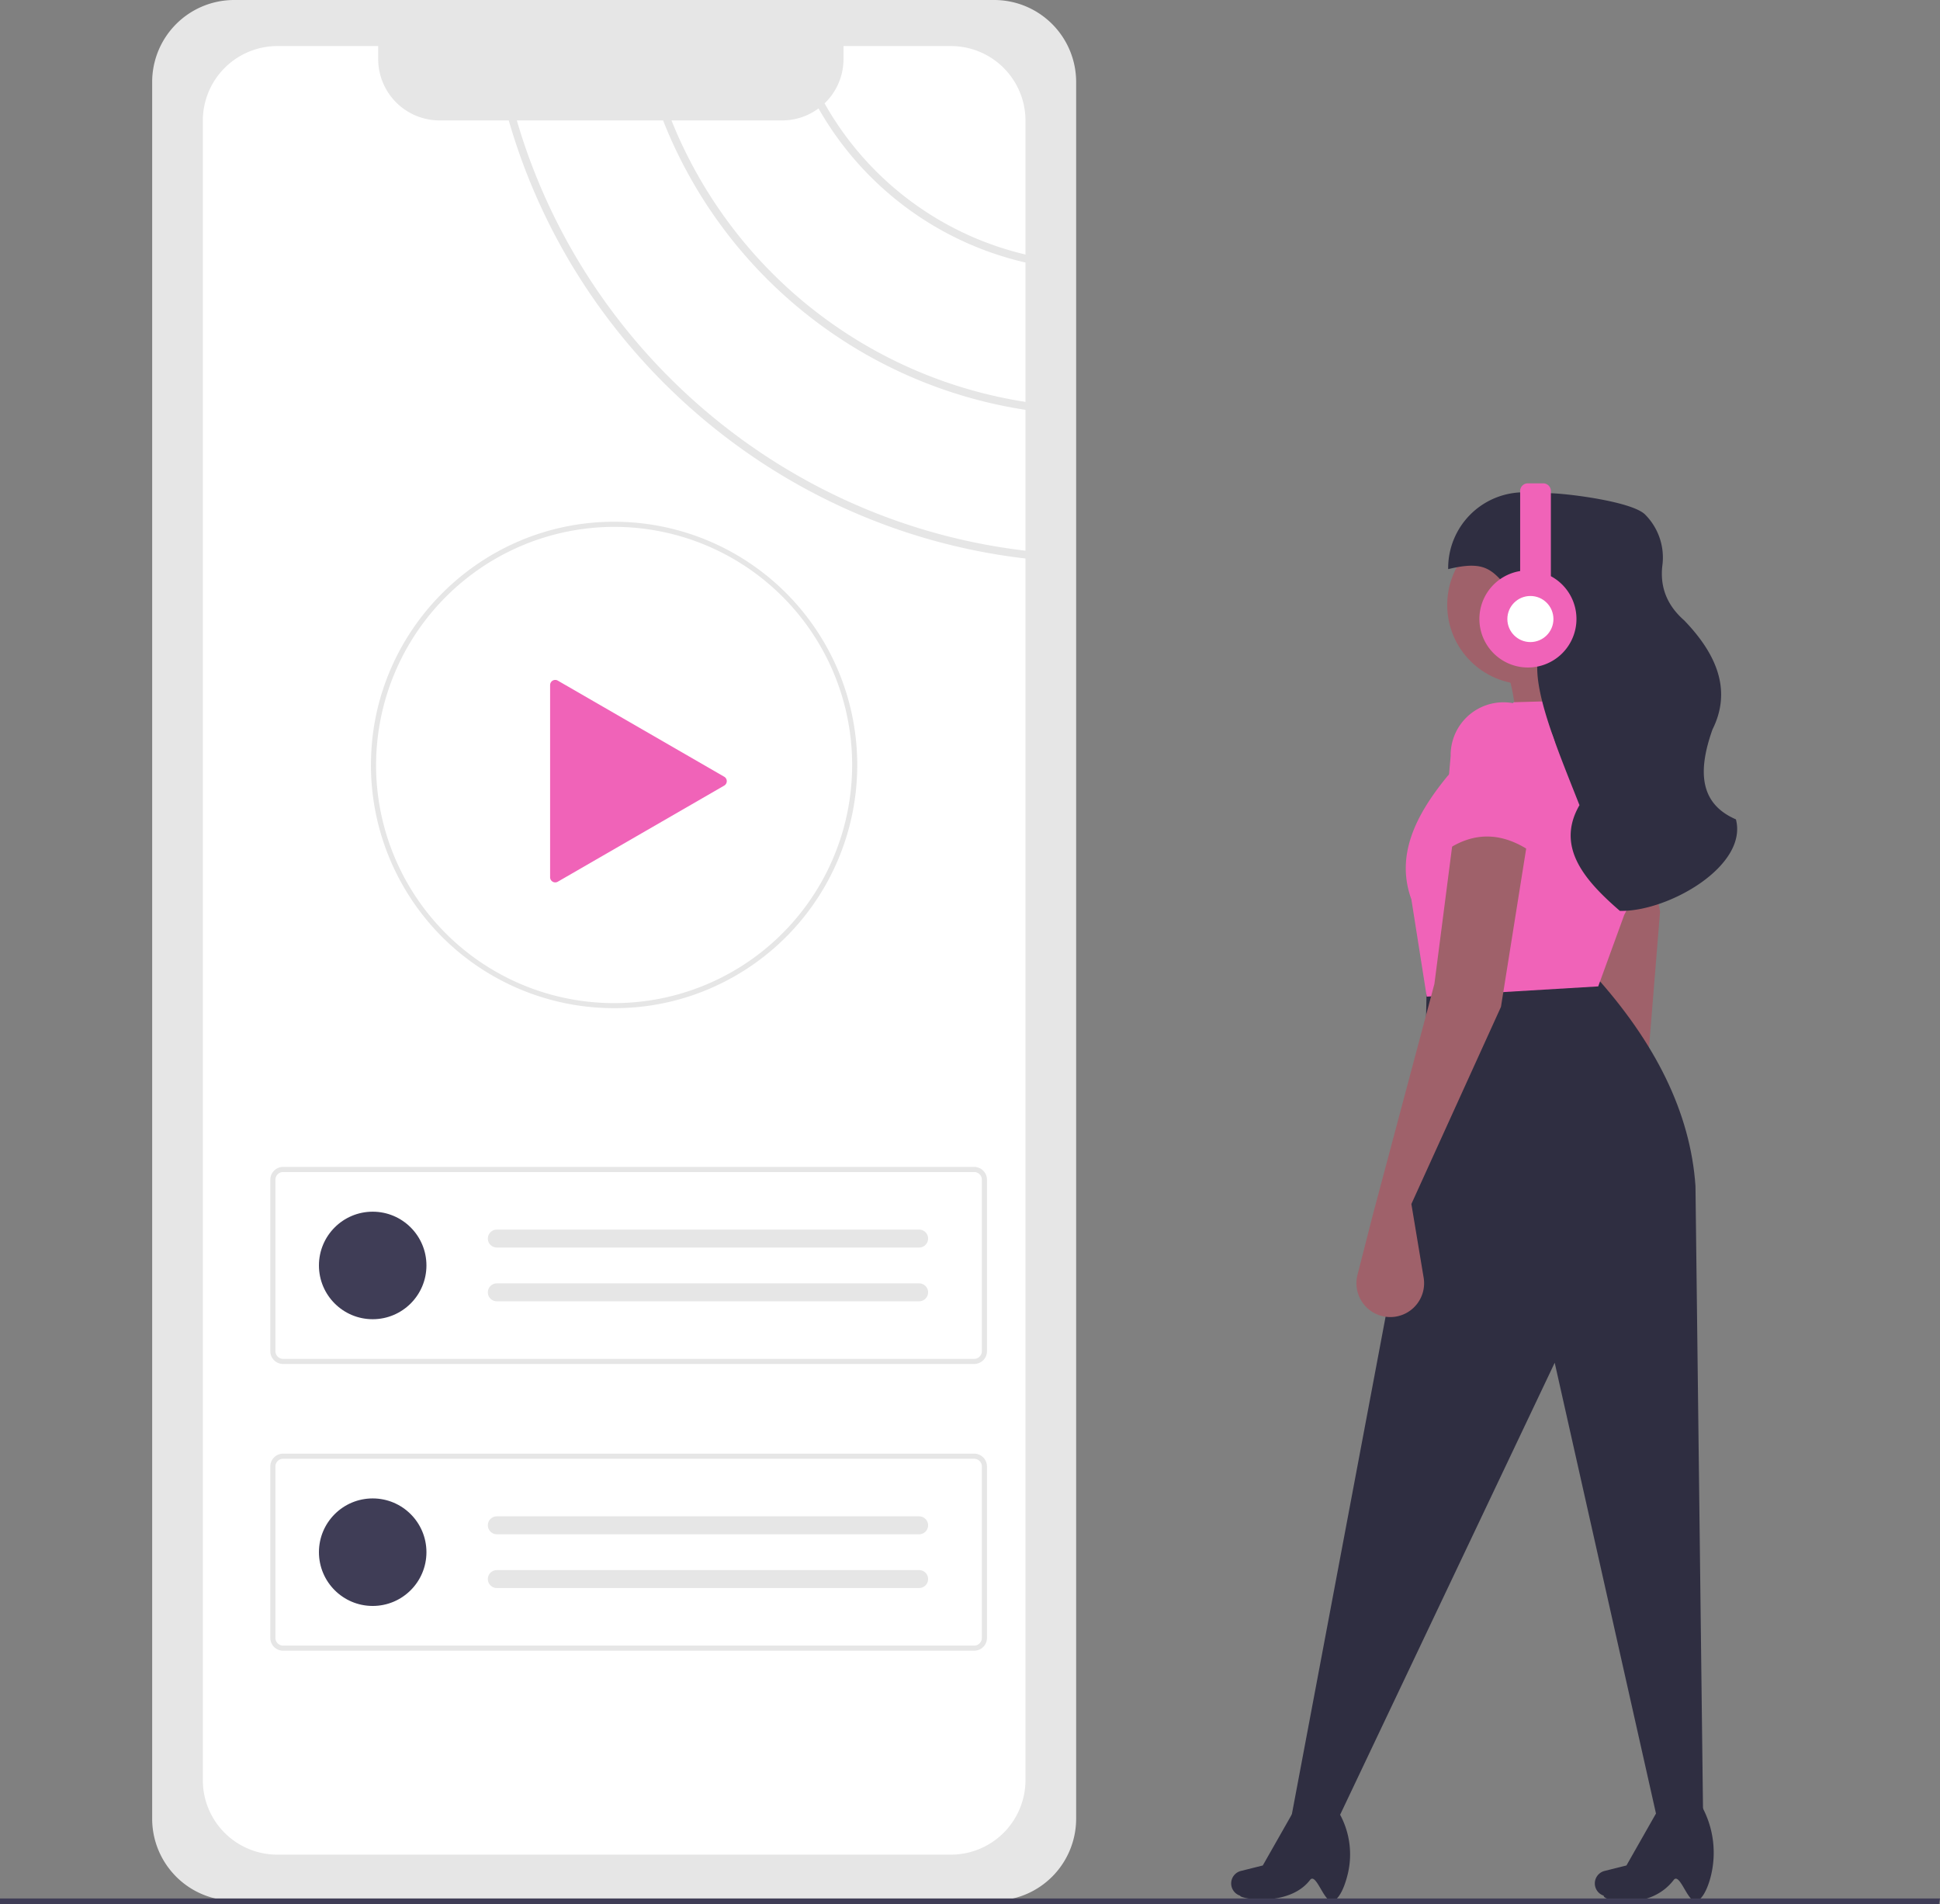 <svg xmlns="http://www.w3.org/2000/svg" data-name="Layer 1" width="757.964" height="743.732"><rect width="100%" height="100%" fill="#808080" stroke="none"/><rect id="backgroundrect" width="100%" height="100%" x="0" y="0" fill="none" stroke="none"/><g class="currentLayer" style=""><title>Layer 1</title><path d="M91.453,0 a32.036,32.036 0 0 0 -32,32 V710.428 a32.036,32.036 0 0 0 32,32 H388.453 a32.037,32.037 0 0 0 32,-32 V32 a32.036,32.036 0 0 0 -32,-32 z" fill="#e6e6e6" id="svg_1"/><path d="M400.658,156.982 v-54.44 a125.247,125.247 0 0 1 -80.859,-60.189 l-0.001,0.001 a23.789,23.789 0 0 1 -14.22,4.68 H262.35 A178.549,178.549 0 0 0 400.658,156.982 z" fill="#fff" id="svg_2"/><path d="M400.658,99.422 V47.124 a29.121,29.121 0 0 0 -29.13,-29.13 h-41.97 v5.05 a23.917,23.917 0 0 1 -7.399,17.329 A122.298,122.298 0 0 0 400.658,99.422 z" fill="#fff" id="svg_3"/><path d="M198.769,47.034 H171.738 a23.987,23.987 0 0 1 -23.98,-23.99 v-5.05 h-39.38 a29.128,29.128 0 0 0 -29.13,29.13 v648.2 a29.079,29.079 0 0 0 29.13,29.11 h263.15 a28.362,28.362 0 0 0 3.59,-0.22 a29.146,29.146 0 0 0 25.54,-28.89 V218.152 C304.949,207.062 225.2,138.773 198.769,47.034 z" fill="#fff" id="svg_4"/><path d="M259.07,47.034 H201.929 c26.301,90.039 104.68,157.028 198.729,168.068 V160.082 A181.668,181.668 0 0 1 259.07,47.034 z" fill="#fff" id="svg_5"/><path d="M380.612,532.781 H110.611 a5.006,5.006 0 0 1 -5,-5 V460.806 a5.006,5.006 0 0 1 5,-5 H380.612 a5.006,5.006 0 0 1 5,5 v66.976 A5.006,5.006 0 0 1 380.612,532.781 zM110.611,457.806 a3.003,3.003 0 0 0 -3,3 v66.976 a3.003,3.003 0 0 0 3,3 H380.612 a3.003,3.003 0 0 0 3,-3 V460.806 a3.003,3.003 0 0 0 -3,-3 z" fill="#e6e6e6" id="svg_6"/><circle cx="145.611" cy="494.293" r="21" fill="#3f3d56" id="svg_7"/><path d="M194.111,480.293 a3.5,3.5 0 1 0 0,7 h165 a3.5,3.5 0 0 0 0,-7 z" fill="#e6e6e6" id="svg_8"/><path d="M194.111,501.293 a3.5,3.5 0 1 0 0,7 h165 a3.5,3.5 0 0 0 0,-7 z" fill="#e6e6e6" id="svg_9"/><path d="M380.612,644.781 H110.611 a5.006,5.006 0 0 1 -5,-5 V572.806 a5.006,5.006 0 0 1 5,-5 H380.612 a5.006,5.006 0 0 1 5,5 v66.976 A5.006,5.006 0 0 1 380.612,644.781 zM110.611,569.806 a3.003,3.003 0 0 0 -3,3 v66.976 a3.003,3.003 0 0 0 3,3 H380.612 a3.003,3.003 0 0 0 3,-3 V572.806 a3.003,3.003 0 0 0 -3,-3 z" fill="#e6e6e6" id="svg_10"/><circle cx="145.611" cy="606.293" r="21" fill="#3f3d56" id="svg_11"/><path d="M194.111,592.293 a3.5,3.5 0 1 0 0,7 h165 a3.5,3.5 0 0 0 0,-7 z" fill="#e6e6e6" id="svg_12"/><path d="M194.111,613.293 a3.5,3.5 0 1 0 0,7 h165 a3.5,3.5 0 0 0 0,-7 z" fill="#e6e6e6" id="svg_13"/><path d="M239.929,393.796 a94.96,94.96 0 0 1 -95,-95 c0,-0.199 0,-0.408 0.012,-0.607 c0.291,-52.025 42.903,-94.393 94.988,-94.393 a95.015,95.015 0 0 1 42.185,180.145 A94.106,94.106 0 0 1 239.929,393.796 zm0,-188 a93.198,93.198 0 0 0 -92.99,92.456 c-0.011,0.212 -0.01,0.383 -0.01,0.544 a93,93 0 0 0 185.159,12.507 a92.981,92.981 0 0 0 -92.159,-105.507 z" fill="#e6e6e6" id="svg_14"/><path d="M282.952,303.395 l-65.022,-37.541 a2,2 0 0 0 -3,1.732 v75.081 a2,2 0 0 0 3,1.732 l65.022,-37.541 a2,2 0 0 0 0,-3.464 l-65.022,-37.541 a2,2 0 0 0 -3,1.732 v75.081 a2,2 0 0 0 3,1.732 l65.022,-37.541 A2,2 0 0 0 282.952,303.395 z" fill="#f063b8" id="svg_15"/><path d="M636.429,290.296 l-44,5 c0.601,-13.515 -0.542,-26.122 -5,-37 l36,-13 C620.204,258.755 626.262,274.106 636.429,290.296 z" fill="#9f616a" id="svg_16" class="" fill-opacity="1"/><path d="M641.736,440.381 L655.988,465.824 a13.22,13.22 0 0 1 -5.244,18.089 l0,0 a13.22,13.22 0 0 1 -19.45,-10.373 l-2.318,-24.315 l-7.896,-92.81 L607.612,295.369 l27.964,-7.939 l13.016,68.648 z" fill="#9f616a" id="svg_17" class="" fill-opacity="1"/><path d="M665.429,711.296 l-18,-1 l-40,-178 l-85,179 l-18,-1 l52,-276 l1,-50 l65,-4 c24.293,26.717 38.052,54.346 40,83 z" fill="#2f2e41" id="svg_18"/><path d="M520.97,742.55 c-3.407,1.555 -6.683,-11.417 -9.135,-8.219 c-8.235,10.738 -27.41,7.369 -27.324,6.129 a5.025,5.025 0 0 1 -3.167,-6.549 h0 a5.025,5.025 0 0 1 3.486,-3.111 L493.379,728.663 l13.424,-23.607 l13.704,-0.926 h0 A32.74,32.74 0 0 1 526.562,732.06 C525.318,737.135 523.399,741.441 520.97,742.55 z" fill="#2f2e41" id="svg_19"/><path d="M663.05,742.55 c-3.407,1.555 -6.682,-11.416 -9.135,-8.219 c-9.488,12.365 -27.963,8.097 -27.324,6.129 a5.025,5.025 0 0 1 -3.167,-6.549 h0 a5.025,5.025 0 0 1 3.486,-3.111 l8.549,-2.137 l13.424,-23.607 L663.513,703.204 l0.37,0.604 a37.721,37.721 0 0 1 4.042,30.844 C666.708,738.551 665.052,741.636 663.05,742.55 z" fill="#2f2e41" id="svg_20"/><circle cx="596.43" cy="236.296" r="31" fill="#9f616a" id="svg_21" class="" fill-opacity="1"/><path d="M624.429,385.296 l-67,4 l-6,-38 c-6.211,-17.082 1.552,-32.774 14,-48 l26,-29 l36,-1 h0 a26.888,26.888 0 0 1 18.296,22.248 a106.429,106.429 0 0 1 -11.132,61.826 z" fill="#f063b8" id="svg_22"/><path d="M551.429,470.296 l4.794,28.766 A13.22,13.22 0 0 1 545.164,514.306 h0 a13.22,13.22 0 0 1 -14.788,-16.347 l6.053,-23.663 l24,-90 l8,-62 l29,2 l-11,69 z" fill="#9f616a" id="svg_23" class="" fill-opacity="1"/><path d="M633.605,355.796 H632.888 c-13.522,-11.717 -25.273,-24.852 -15.783,-41.296 C609.057,294.073 600.084,272.86 600.626,259.736 c0.401,-9.707 -2.425,-19.377 -8.743,-26.757 c-8.552,-9.99 -10.456,-14.452 -26.075,-10.674 l0,0 a29.597,29.597 0 0 1 30.67,-29.989 l9.759,0.355 c7.465,0.271 31.323,3.323 36.446,8.249 a23.766,23.766 0 0 1 6.804,19.983 c-0.957,8.145 1.612,15.337 8.478,21.368 c13.144,13.592 18.566,27.695 11.113,42.65 c-5.625,15.832 -5.356,28.864 9.153,35.129 h0 v0 C682.942,338.136 652.294,355.796 633.605,355.796 z" fill="#2f2e41" id="svg_24"/><path d="M600.429,334.296 c-12.413,-9.496 -24.75,-10.246 -37,-1 l3.345,-37.973 a20.647,20.647 0 0 1 19.662,-20.979 h0 a20.647,20.647 0 0 1 21.626,20.968 z" fill="#f063b8" id="svg_25"/><ellipse cx="596.93" cy="242.296" rx="4" ry="7.5" fill="#ffb8b8" id="svg_26"/><path d="M605.929,225.062 v-33.266 a3,3 0 0 0 -3,-3 h-6 a3,3 0 0 0 -3,3 v31.259 a18.962,18.962 0 1 0 12,2.007 z" fill="#f063b8" id="svg_27"/><circle cx="597.93" cy="241.796" r="9" fill="#fff" id="svg_28"/><polygon points="757.569 743.732 0 743.732 0 741.551 757.964 741.551 757.569 743.732" fill="#3f3d56" id="svg_29"/></g></svg>